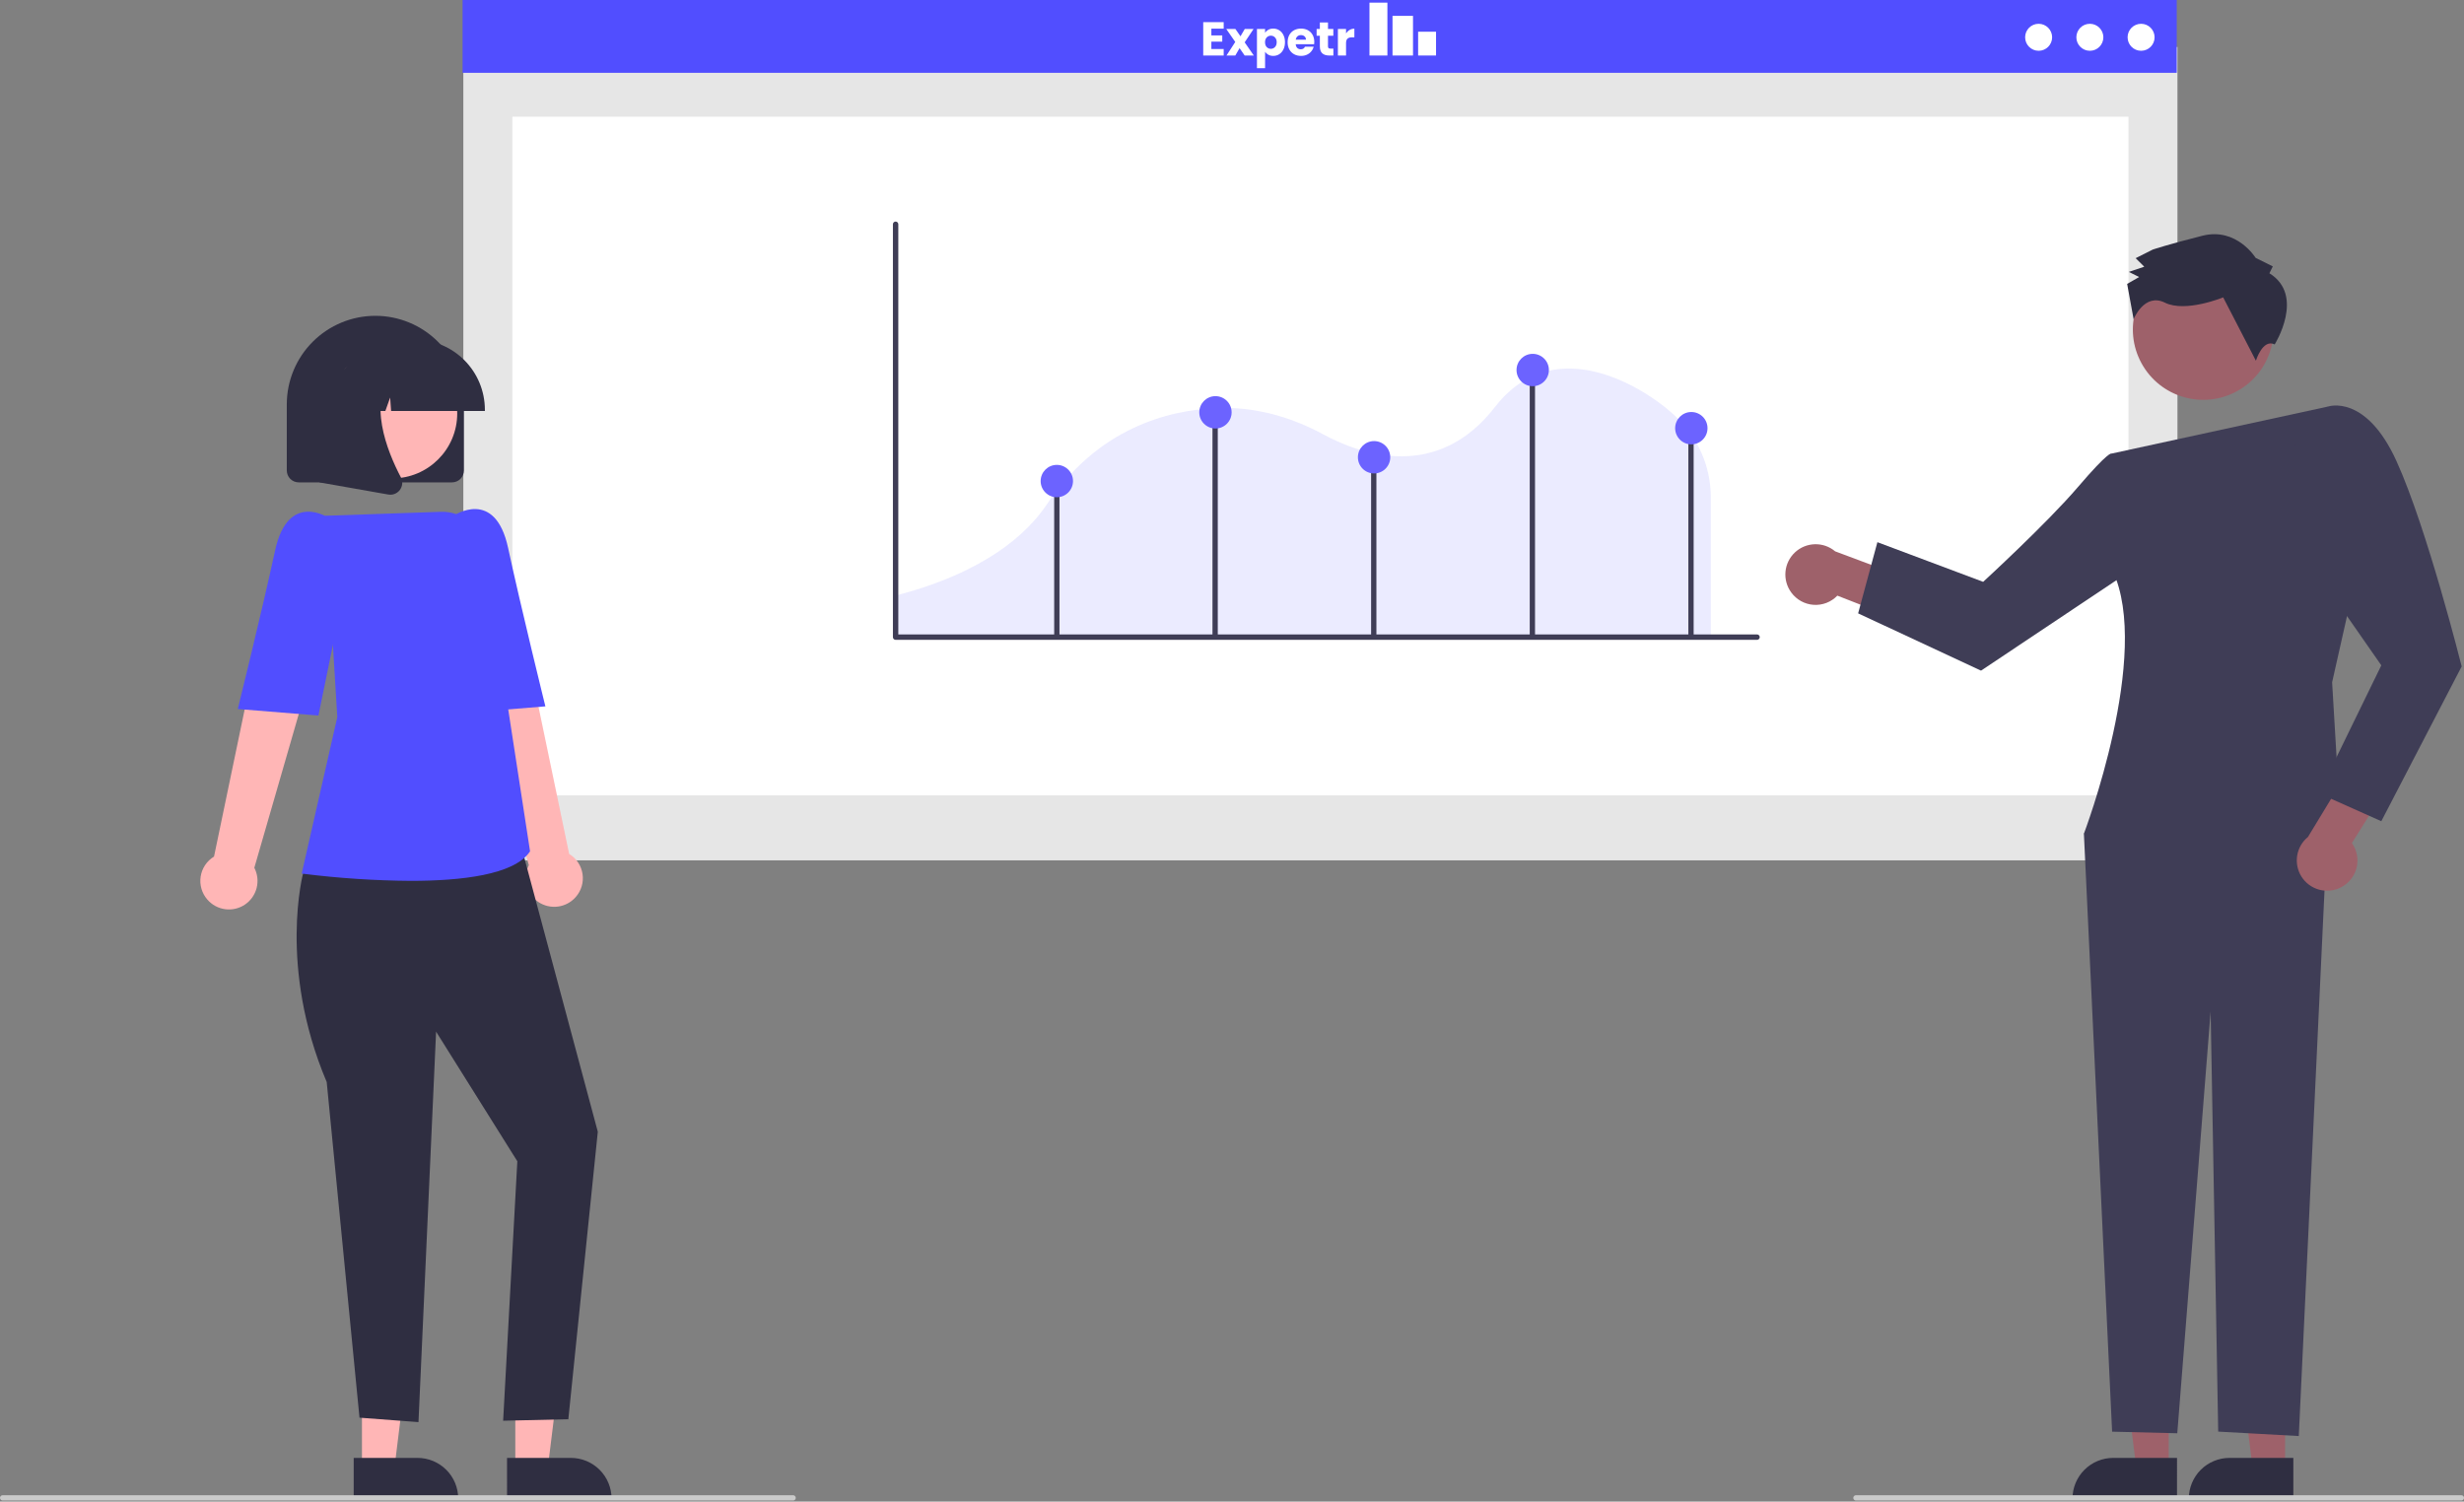 <svg width="932" height="568" viewBox="0 0 932 568" fill="none" xmlns="http://www.w3.org/2000/svg">
<rect x="0" y="0" width="932" height="568" fill="#808080" stroke="none"/>
<g clip-path="url(#clip0)">
<path d="M823.618 17.775H175.252V325.436H823.618V17.775Z" fill="#E6E6E6"/>
<path d="M805.079 44.158H193.793V300.849H805.079V44.158Z" fill="white"/>
<path d="M823.342 0H174.976V27.544H823.342V0Z" fill="#514EFF"/>
<path d="M458.194 10.83V13.386H462.316V15.762H458.194V18.534H462.856V21H455.116V8.364H462.856V10.83H458.194ZM470.794 21L468.868 18.21L467.248 21H463.918L467.23 15.87L463.828 10.956H467.284L469.21 13.728L470.83 10.956H474.16L470.794 16.014L474.25 21H470.794ZM478.514 12.378C478.814 11.91 479.228 11.532 479.756 11.244C480.284 10.956 480.902 10.812 481.61 10.812C482.438 10.812 483.188 11.022 483.86 11.442C484.532 11.862 485.06 12.462 485.444 13.242C485.84 14.022 486.038 14.928 486.038 15.96C486.038 16.992 485.84 17.904 485.444 18.696C485.06 19.476 484.532 20.082 483.86 20.514C483.188 20.934 482.438 21.144 481.61 21.144C480.914 21.144 480.296 21 479.756 20.712C479.228 20.424 478.814 20.052 478.514 19.596V25.788H475.436V10.956H478.514V12.378ZM482.906 15.96C482.906 15.192 482.69 14.592 482.258 14.16C481.838 13.716 481.316 13.494 480.692 13.494C480.08 13.494 479.558 13.716 479.126 14.16C478.706 14.604 478.496 15.21 478.496 15.978C478.496 16.746 478.706 17.352 479.126 17.796C479.558 18.24 480.08 18.462 480.692 18.462C481.304 18.462 481.826 18.24 482.258 17.796C482.69 17.34 482.906 16.728 482.906 15.96ZM497.121 15.816C497.121 16.104 497.103 16.404 497.067 16.716H490.101C490.149 17.34 490.347 17.82 490.695 18.156C491.055 18.48 491.493 18.642 492.009 18.642C492.777 18.642 493.311 18.318 493.611 17.67H496.887C496.719 18.33 496.413 18.924 495.969 19.452C495.537 19.98 494.991 20.394 494.331 20.694C493.671 20.994 492.933 21.144 492.117 21.144C491.133 21.144 490.257 20.934 489.489 20.514C488.721 20.094 488.121 19.494 487.689 18.714C487.257 17.934 487.041 17.022 487.041 15.978C487.041 14.934 487.251 14.022 487.671 13.242C488.103 12.462 488.703 11.862 489.471 11.442C490.239 11.022 491.121 10.812 492.117 10.812C493.089 10.812 493.953 11.016 494.709 11.424C495.465 11.832 496.053 12.414 496.473 13.17C496.905 13.926 497.121 14.808 497.121 15.816ZM493.971 15.006C493.971 14.478 493.791 14.058 493.431 13.746C493.071 13.434 492.621 13.278 492.081 13.278C491.565 13.278 491.127 13.428 490.767 13.728C490.419 14.028 490.203 14.454 490.119 15.006H493.971ZM504.343 18.39V21H502.777C501.661 21 500.791 20.73 500.167 20.19C499.543 19.638 499.231 18.744 499.231 17.508V13.512H498.007V10.956H499.231V8.508H502.309V10.956H504.325V13.512H502.309V17.544C502.309 17.844 502.381 18.06 502.525 18.192C502.669 18.324 502.909 18.39 503.245 18.39H504.343ZM509.135 12.63C509.495 12.078 509.945 11.646 510.485 11.334C511.025 11.01 511.625 10.848 512.285 10.848V14.106H511.439C510.671 14.106 510.095 14.274 509.711 14.61C509.327 14.934 509.135 15.51 509.135 16.338V21H506.057V10.956H509.135V12.63Z" fill="white"/>
<rect x="518" y="1" width="6.779" height="20" fill="white"/>
<rect x="526.716" y="6" width="7.747" height="15" fill="white"/>
<rect x="536.4" y="12" width="6.779" height="9" fill="white"/>
<path d="M771.105 19.21C773.925 19.21 776.211 16.925 776.211 14.105C776.211 11.286 773.925 9 771.105 9C768.286 9 766 11.286 766 14.105C766 16.925 768.286 19.21 771.105 19.21Z" fill="white"/>
<path d="M790.483 19.21C793.303 19.21 795.588 16.925 795.588 14.105C795.588 11.286 793.303 9 790.483 9C787.664 9 785.378 11.286 785.378 14.105C785.378 16.925 787.664 19.21 790.483 19.21Z" fill="white"/>
<path d="M809.862 19.21C812.682 19.21 814.967 16.925 814.967 14.105C814.967 11.286 812.682 9 809.862 9C807.043 9 804.757 11.286 804.757 14.105C804.757 16.925 807.043 19.21 809.862 19.21Z" fill="white"/>
<path d="M338.167 240.79H647.118V187.837C647.071 182.253 645.91 176.735 643.701 171.606C641.493 166.478 638.282 161.842 634.258 157.971L634.174 157.889C628.656 152.352 610.215 138.3 591.134 139.492C581.055 140.119 572.426 144.977 565.487 153.929C543.888 181.807 515.515 172.397 500.525 164.306C487.314 157.175 473.823 153.828 460.423 154.361C441.656 155.094 415.241 162.008 395.977 190.778C388.619 201.757 372.618 216.661 338.167 225.42V240.79Z" fill="#514EFF" fill-opacity="0.11"/>
<path d="M664.598 242.021H338.762C338.491 242.021 338.232 241.914 338.041 241.722C337.85 241.531 337.742 241.272 337.742 241.001V84.828C337.742 84.558 337.85 84.298 338.041 84.107C338.232 83.916 338.491 83.808 338.762 83.808C339.032 83.808 339.292 83.916 339.483 84.107C339.674 84.298 339.782 84.558 339.782 84.828V239.982H664.598C664.869 239.982 665.128 240.089 665.319 240.28C665.511 240.472 665.618 240.731 665.618 241.001C665.618 241.272 665.511 241.531 665.319 241.723C665.128 241.914 664.869 242.021 664.598 242.021Z" fill="#3F3D56"/>
<path d="M400.741 181.964H398.741V240.586H400.741V181.964Z" fill="#3F3D56"/>
<path d="M460.618 154.586H458.618V240.586H460.618V154.586Z" fill="#3F3D56"/>
<path d="M520.618 172.586H518.618V240.586H520.618V172.586Z" fill="#3F3D56"/>
<path d="M580.618 139.586H578.618V240.586H580.618V139.586Z" fill="#3F3D56"/>
<path d="M640.618 162.586H638.618V240.586H640.618V162.586Z" fill="#3F3D56"/>
<path d="M459.741 162.083C463.12 162.083 465.86 159.344 465.86 155.965C465.86 152.586 463.12 149.846 459.741 149.846C456.362 149.846 453.623 152.586 453.623 155.965C453.623 159.344 456.362 162.083 459.741 162.083Z" fill="#6C63FF"/>
<path d="M579.741 146.083C583.12 146.083 585.86 143.344 585.86 139.965C585.86 136.586 583.12 133.846 579.741 133.846C576.362 133.846 573.623 136.586 573.623 139.965C573.623 143.344 576.362 146.083 579.741 146.083Z" fill="#6C63FF"/>
<path d="M519.741 179.083C523.12 179.083 525.86 176.344 525.86 172.965C525.86 169.586 523.12 166.846 519.741 166.846C516.362 166.846 513.623 169.586 513.623 172.965C513.623 176.344 516.362 179.083 519.741 179.083Z" fill="#6C63FF"/>
<path d="M399.741 188.083C403.12 188.083 405.86 185.344 405.86 181.965C405.86 178.586 403.12 175.846 399.741 175.846C396.362 175.846 393.623 178.586 393.623 181.965C393.623 185.344 396.362 188.083 399.741 188.083Z" fill="#6C63FF"/>
<path d="M639.741 168.083C643.12 168.083 645.86 165.344 645.86 161.965C645.86 158.586 643.12 155.846 639.741 155.846C636.362 155.846 633.623 158.586 633.623 161.965C633.623 165.344 636.362 168.083 639.741 168.083Z" fill="#6C63FF"/>
<path d="M136.913 555.469H149.173L155.005 508.181L136.911 508.182L136.913 555.469Z" fill="#FFB6B6"/>
<path d="M133.785 551.467L157.929 551.466H157.93C162.011 551.466 165.925 553.087 168.81 555.973C171.695 558.858 173.317 562.771 173.317 566.852V567.352L133.786 567.354L133.785 551.467Z" fill="#2F2E41"/>
<path d="M194.913 555.469H207.173L213.005 508.181L194.911 508.182L194.913 555.469Z" fill="#FFB6B6"/>
<path d="M191.785 551.467L215.929 551.466H215.93C220.011 551.466 223.925 553.087 226.81 555.973C229.695 558.858 231.317 562.771 231.317 566.852V567.352L191.786 567.354L191.785 551.467Z" fill="#2F2E41"/>
<path d="M217.793 339.284C218.829 338.104 219.594 336.711 220.034 335.204C220.473 333.696 220.577 332.11 220.337 330.558C220.098 329.006 219.521 327.525 218.647 326.22C217.773 324.915 216.624 323.817 215.28 323.005L195.329 227.216L173.593 235.779L200.039 327.244C198.824 329.592 198.511 332.304 199.162 334.867C199.812 337.43 201.38 339.666 203.568 341.15C205.756 342.634 208.413 343.264 211.035 342.92C213.657 342.576 216.061 341.283 217.793 339.285V339.284Z" fill="#FFB6B6"/>
<path d="M123.764 320.838L114.728 330.011C114.728 330.011 105.04 365.514 123.579 409.3L135.979 536.25L158.289 537.93L164.949 390.234L195.679 439.26L190.311 537.405L214.972 536.838L226.118 428.086L195.679 314.602L123.764 320.838Z" fill="#2F2E41"/>
<path d="M155.361 333.195C141.754 333.101 128.164 332.203 114.662 330.507L114.119 330.435L127.585 271.249L122.948 195.098L166.736 193.598C170.7 193.455 174.577 194.78 177.624 197.32C180.67 199.861 182.67 203.437 183.241 207.362L192.203 268.117L200.493 322.02L200.382 322.182C194.425 330.917 174.506 333.195 155.361 333.195Z" fill="#514EFF"/>
<path d="M162.752 206.193L171.649 195.04C171.649 195.04 187.246 184.374 192.182 207.23C197.118 230.086 206.289 267.19 206.289 267.19L175.791 269.66L162.752 206.193Z" fill="#514EFF"/>
<path d="M78.443 340.284C77.407 339.104 76.642 337.711 76.203 336.204C75.763 334.696 75.659 333.11 75.899 331.558C76.138 330.006 76.715 328.525 77.589 327.22C78.463 325.915 79.612 324.817 80.956 324.005L100.907 228.216L122.643 236.779L96.197 328.244C97.413 330.592 97.725 333.304 97.075 335.867C96.424 338.43 94.856 340.666 92.668 342.15C90.48 343.634 87.823 344.264 85.201 343.92C82.58 343.576 80.175 342.283 78.443 340.285V340.284Z" fill="#FFB6B6"/>
<path d="M133.484 207.193L124.587 196.04C124.587 196.04 108.99 185.374 104.054 208.23C99.118 231.086 89.947 268.19 89.947 268.19L120.445 270.66L133.484 207.193Z" fill="#514EFF"/>
<path d="M170.978 182.461H112.978C111.785 182.46 110.641 181.986 109.798 181.142C108.954 180.298 108.48 179.154 108.478 177.961V152.961C108.478 144.077 112.008 135.556 118.29 129.273C124.573 122.991 133.094 119.461 141.978 119.461C150.863 119.461 159.384 122.991 165.666 129.273C171.949 135.556 175.478 144.077 175.478 152.961V177.961C175.477 179.154 175.002 180.298 174.159 181.142C173.315 181.986 172.171 182.46 170.978 182.461V182.461Z" fill="#2F2E41"/>
<path d="M148.382 180.956C161.947 180.956 172.943 169.959 172.943 156.395C172.943 142.83 161.947 131.833 148.382 131.833C134.817 131.833 123.821 142.83 123.821 156.395C123.821 169.959 134.817 180.956 148.382 180.956Z" fill="#FFB6B6"/>
<path d="M183.404 155.461H147.938L147.574 150.37L145.756 155.461H140.295L139.574 145.37L135.97 155.461H125.404V154.961C125.411 147.936 128.206 141.2 133.174 136.232C138.142 131.264 144.878 128.469 151.903 128.461H156.904C163.929 128.469 170.665 131.264 175.633 136.232C180.601 141.2 183.396 147.936 183.404 154.961V155.461Z" fill="#2F2E41"/>
<path d="M147.648 187.128C147.381 187.128 147.114 187.104 146.851 187.058L120.882 182.476V139.556H149.469L148.761 140.381C138.914 151.865 146.333 170.488 151.632 180.566C152.022 181.304 152.196 182.137 152.134 182.97C152.072 183.803 151.775 184.601 151.279 185.273C150.864 185.847 150.318 186.315 149.687 186.637C149.055 186.96 148.357 187.128 147.648 187.128Z" fill="#2F2E41"/>
<path d="M864.323 555.469H852.064L846.231 508.181L864.326 508.182L864.323 555.469Z" fill="#9E616A"/>
<path d="M867.45 567.354L827.919 567.352V566.852C827.92 562.771 829.541 558.858 832.426 555.973C835.312 553.087 839.225 551.466 843.306 551.466H843.307L867.451 551.467L867.45 567.354Z" fill="#2F2E41"/>
<path d="M820.323 555.469H808.064L802.231 508.181L820.326 508.182L820.323 555.469Z" fill="#9E616A"/>
<path d="M823.45 567.354L783.919 567.352V566.852C783.92 562.771 785.541 558.858 788.426 555.973C791.312 553.087 795.225 551.466 799.306 551.466H799.307L823.451 551.467L823.45 567.354Z" fill="#2F2E41"/>
<path d="M677.538 224.113C678.518 225.461 679.781 226.577 681.239 227.384C682.697 228.19 684.314 228.667 685.976 228.781C687.638 228.895 689.305 228.643 690.859 228.043C692.414 227.443 693.818 226.509 694.972 225.308L719.231 234.781L728.583 221.443L694.137 208.547C691.991 206.741 689.256 205.785 686.452 205.861C683.648 205.937 680.969 207.038 678.923 208.957C676.877 210.876 675.606 213.479 675.351 216.272C675.095 219.065 675.874 221.855 677.538 224.113V224.113Z" fill="#9E616A"/>
<path d="M820.169 304.925L788.229 315.344L798.899 541.54L823.549 542.15L836.164 382.633L839.029 541.52L869.508 543.2L880.744 304.925H820.169Z" fill="#3F3D56"/>
<path d="M798.618 171.586L880.593 153.775L889.709 224.36L882.118 258.086L885.159 309.34C885.159 309.34 820.34 341.601 788.229 315.344C788.229 315.344 814.038 247.554 799.078 215.82L798.618 171.586Z" fill="#3F3D56"/>
<path d="M812.815 181.57L798.618 171.586C798.618 171.586 797.78 170.425 785.949 184.255C774.118 198.086 750.118 220.086 750.118 220.086L710.118 205.086L702.831 232.011L749.319 253.675L815.135 209.72L812.815 181.57Z" fill="#3F3D56"/>
<path d="M885.173 335.799C886.68 335.087 888.012 334.054 889.076 332.772C890.14 331.49 890.91 329.99 891.331 328.378C891.753 326.766 891.816 325.081 891.516 323.443C891.216 321.804 890.56 320.251 889.595 318.892L903.421 296.823L892.06 285.15L872.972 316.59C870.798 318.363 869.349 320.871 868.901 323.64C868.453 326.409 869.037 329.246 870.541 331.614C872.045 333.982 874.365 335.716 877.062 336.487C879.759 337.258 882.645 337.013 885.173 335.799V335.799Z" fill="#9E616A"/>
<path d="M867.807 167.68L880.593 153.775C880.593 153.775 894.839 148.814 906.479 174.45C918.118 200.086 931.118 252.086 931.118 252.086L900.723 310.633L877.118 300.086L900.723 251.673L875.744 215.82L867.807 167.68Z" fill="#3F3D56"/>
<path d="M846.126 147.986C859.021 140.937 863.76 124.769 856.711 111.874C849.662 98.979 833.495 94.24 820.6 101.289C807.705 108.338 802.966 124.506 810.015 137.401C817.064 150.296 833.232 155.035 846.126 147.986Z" fill="#9E616A"/>
<path d="M858.39 103.364L859.68 100.768L853.189 97.543C853.189 97.543 846.028 85.892 833.071 89.166C820.113 92.441 814.284 94.4 814.284 94.4L807.809 97.658L811.059 100.891L805.229 102.851L809.124 104.786L804.592 107.39L807.032 120.742C807.032 120.742 811.083 110.615 818.872 114.485C826.661 118.355 840.909 112.485 840.909 112.485L853.287 136.44C853.287 136.44 855.84 128.042 860.393 130.281C860.393 130.281 872.025 111.758 858.39 103.364Z" fill="#2F2E41"/>
<path d="M300 567.586H1C0.735 567.586 0.48 567.481 0.293 567.293C0.105 567.106 0 566.851 0 566.586C0 566.321 0.105 566.066 0.293 565.879C0.48 565.691 0.735 565.586 1 565.586H300C300.265 565.586 300.52 565.691 300.707 565.879C300.895 566.066 301 566.321 301 566.586C301 566.851 300.895 567.106 300.707 567.293C300.52 567.481 300.265 567.586 300 567.586Z" fill="#CACACA"/>
<path d="M931 567.586H702C701.735 567.586 701.48 567.481 701.293 567.293C701.105 567.106 701 566.851 701 566.586C701 566.321 701.105 566.066 701.293 565.879C701.48 565.691 701.735 565.586 702 565.586H931C931.265 565.586 931.52 565.691 931.707 565.879C931.895 566.066 932 566.321 932 566.586C932 566.851 931.895 567.106 931.707 567.293C931.52 567.481 931.265 567.586 931 567.586Z" fill="#CACACA"/>
</g>
<defs>
<clipPath id="clip0">
<rect width="932" height="567.586" fill="white"/>
</clipPath>
</defs>
</svg>
